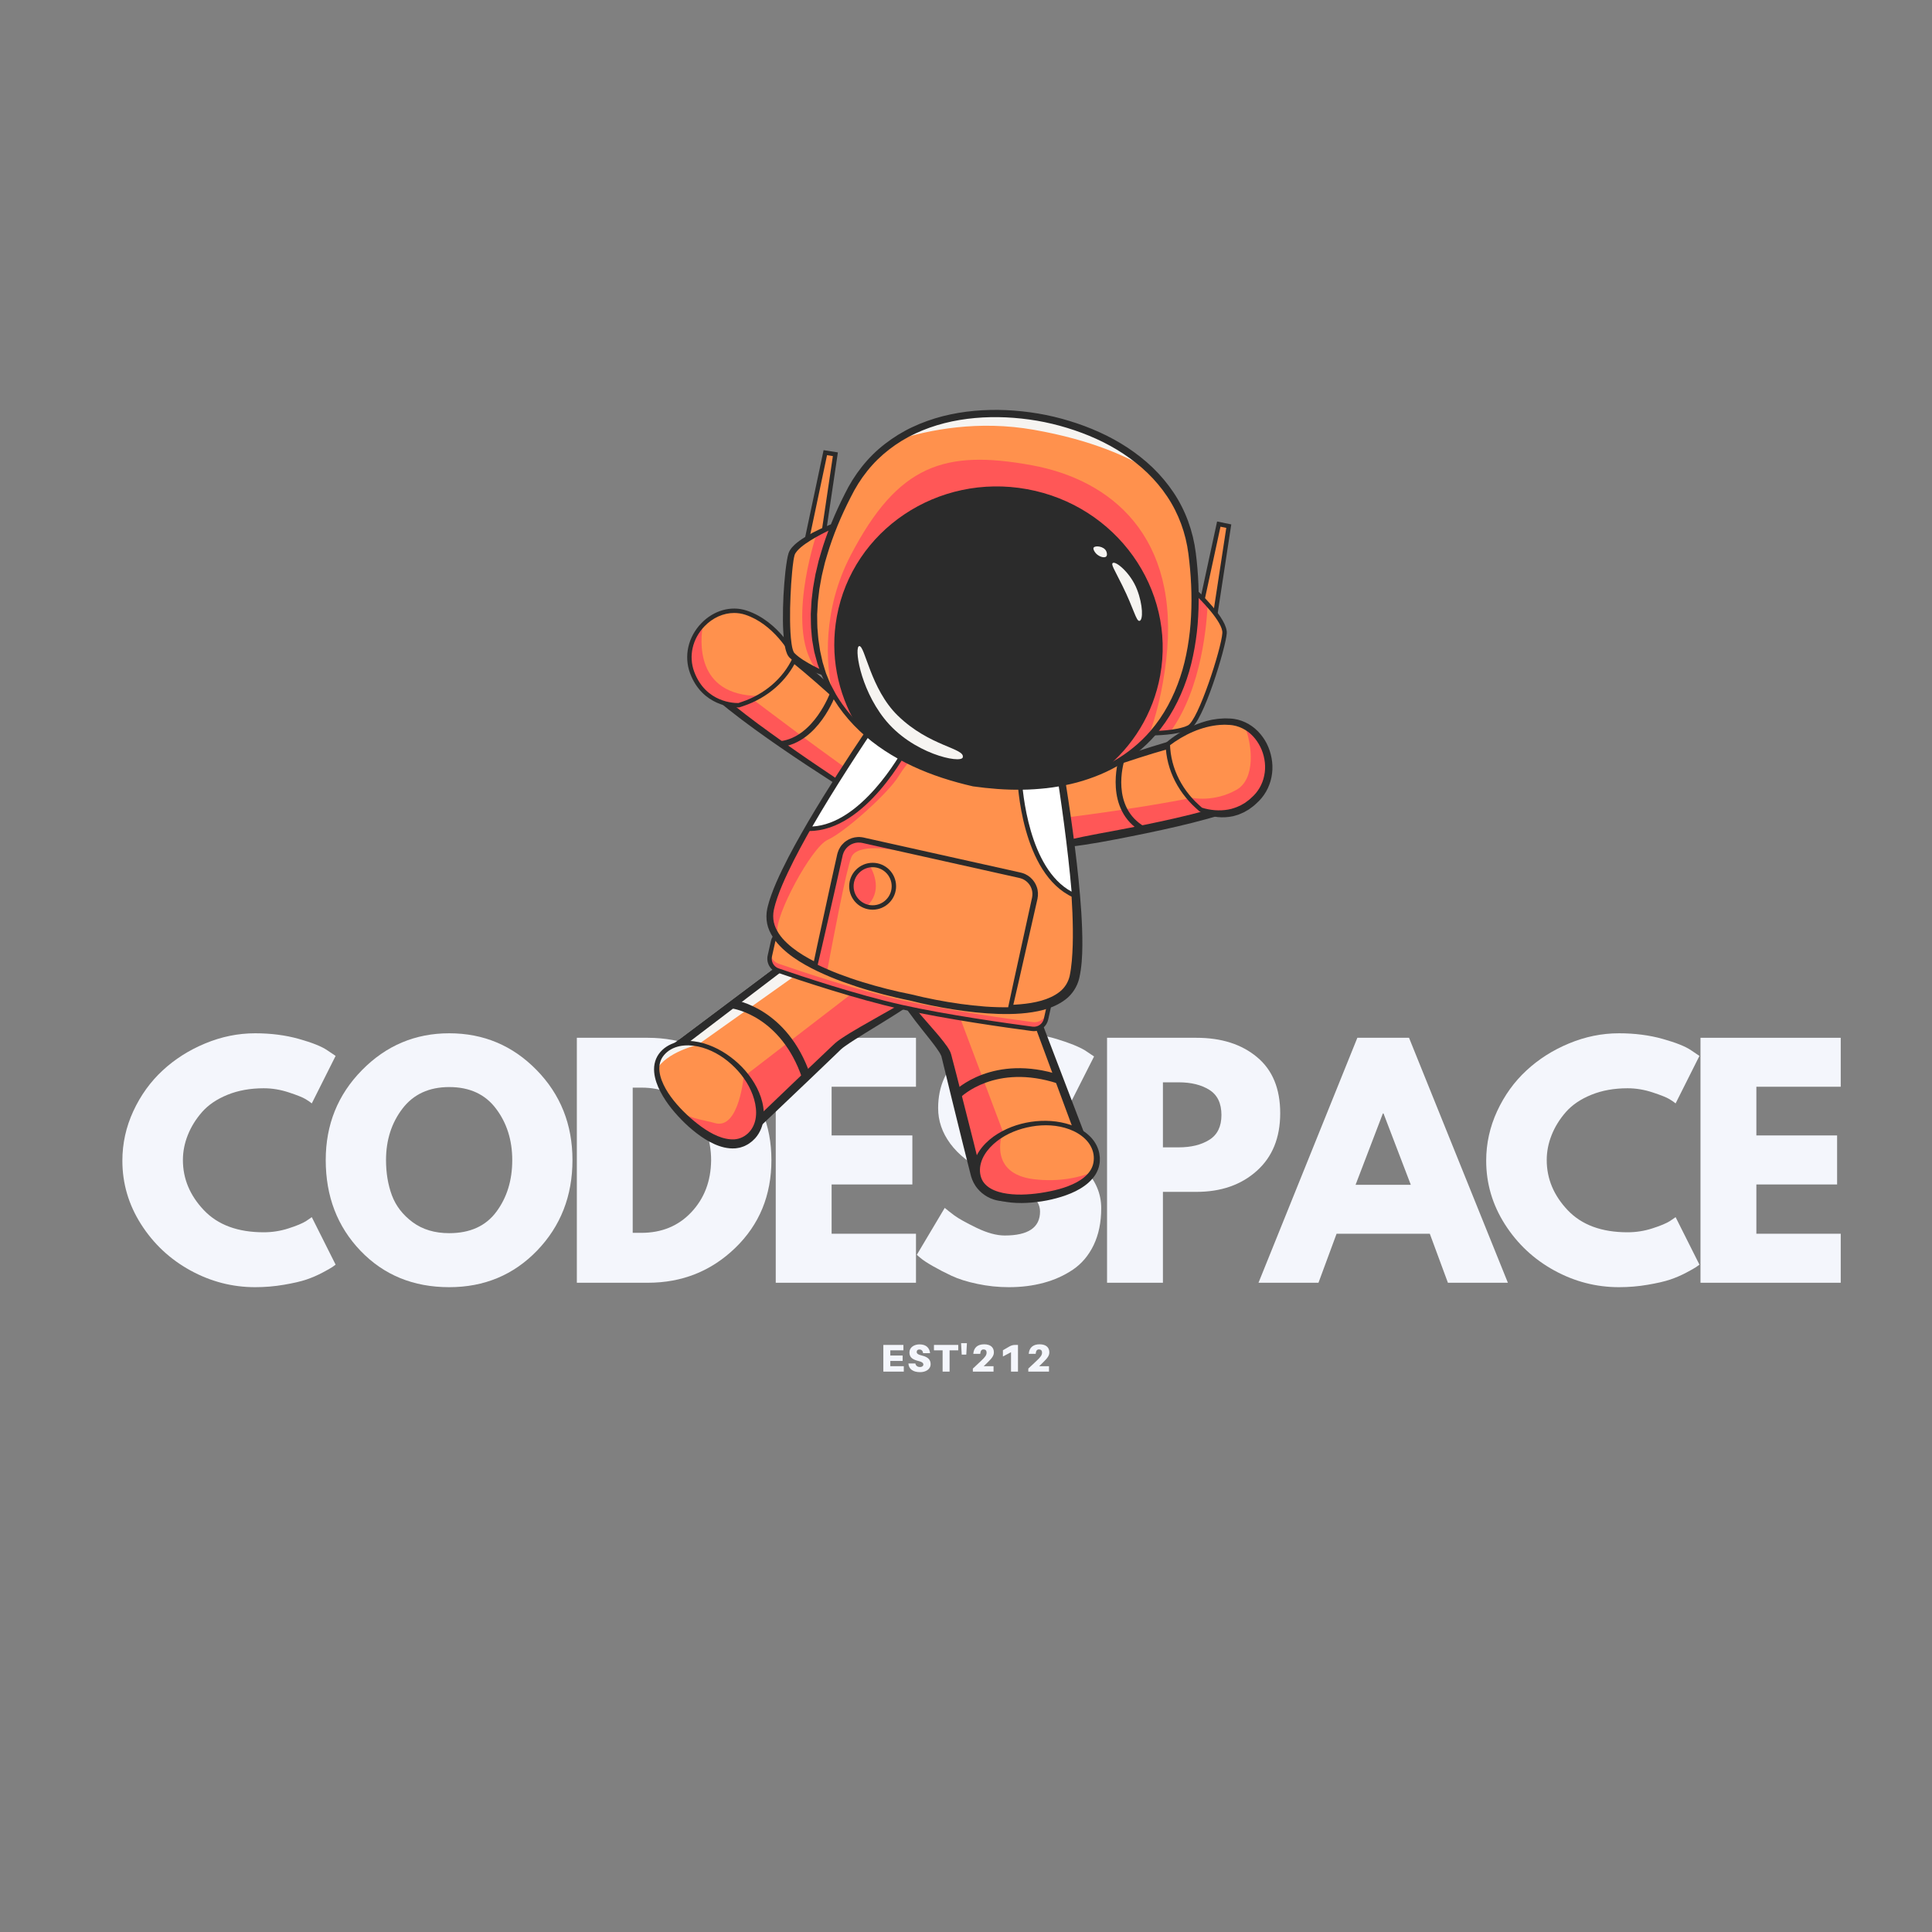 <svg xmlns="http://www.w3.org/2000/svg" xmlns:xlink="http://www.w3.org/1999/xlink" width="500" zoomAndPan="magnify" viewBox="0 0 375 375" height="500" preserveAspectRatio="xMidYMid meet" version="1.0"><rect x="0" y="0" width="375" height="375" fill="#808080" stroke="none"/><defs><g/><clipPath id="df317bb0f4"><path d="M 173 170 L 212 170 L 212 233.805 L 173 233.805 Z M 173 170 " clip-rule="nonzero"/></clipPath><clipPath id="3ae4007be8"><path d="M 126.859 202 L 149 202 L 149 223 L 126.859 223 Z M 126.859 202 " clip-rule="nonzero"/></clipPath><clipPath id="d204bddb7c"><path d="M 188 217 L 214 217 L 214 233.805 L 188 233.805 Z M 188 217 " clip-rule="nonzero"/></clipPath><clipPath id="52298ca743"><path d="M 157 79.305 L 233 79.305 L 233 154 L 157 154 Z M 157 79.305 " clip-rule="nonzero"/></clipPath></defs><g fill="#f4f6fc" fill-opacity="1"><g transform="translate(22.424, 248.982)"><g><path d="M 28.766 -9.797 C 30.41 -9.797 32.008 -10.047 33.562 -10.547 C 35.125 -11.047 36.27 -11.523 37 -11.984 L 38.094 -12.734 L 42.719 -3.516 C 42.562 -3.398 42.348 -3.242 42.078 -3.047 C 41.805 -2.859 41.18 -2.504 40.203 -1.984 C 39.223 -1.461 38.176 -1.008 37.062 -0.625 C 35.945 -0.25 34.484 0.086 32.672 0.391 C 30.867 0.703 29.008 0.859 27.094 0.859 C 22.676 0.859 18.488 -0.223 14.531 -2.391 C 10.57 -4.566 7.379 -7.555 4.953 -11.359 C 2.535 -15.16 1.328 -19.27 1.328 -23.688 C 1.328 -27.031 2.035 -30.238 3.453 -33.312 C 4.879 -36.383 6.773 -39.016 9.141 -41.203 C 11.504 -43.398 14.258 -45.148 17.406 -46.453 C 20.562 -47.766 23.789 -48.422 27.094 -48.422 C 30.164 -48.422 33 -48.055 35.594 -47.328 C 38.188 -46.598 40.02 -45.863 41.094 -45.125 L 42.719 -44.031 L 38.094 -34.812 C 37.832 -35.039 37.43 -35.316 36.891 -35.641 C 36.348 -35.973 35.27 -36.406 33.656 -36.938 C 32.039 -37.477 30.41 -37.75 28.766 -37.75 C 26.148 -37.75 23.805 -37.328 21.734 -36.484 C 19.66 -35.641 18.016 -34.523 16.797 -33.141 C 15.586 -31.754 14.664 -30.266 14.031 -28.672 C 13.395 -27.078 13.078 -25.457 13.078 -23.812 C 13.078 -20.195 14.43 -16.957 17.141 -14.094 C 19.859 -11.227 23.734 -9.797 28.766 -9.797 Z M 28.766 -9.797 "/></g></g></g><g fill="#f4f6fc" fill-opacity="1"><g transform="translate(61.896, 248.982)"><g><path d="M 1.328 -23.812 C 1.328 -30.688 3.672 -36.504 8.359 -41.266 C 13.047 -46.035 18.691 -48.422 25.297 -48.422 C 31.953 -48.422 37.602 -46.047 42.25 -41.297 C 46.895 -36.555 49.219 -30.727 49.219 -23.812 C 49.219 -16.852 46.93 -11 42.359 -6.25 C 37.785 -1.508 32.098 0.859 25.297 0.859 C 18.348 0.859 12.613 -1.488 8.094 -6.188 C 3.582 -10.895 1.328 -16.77 1.328 -23.812 Z M 13.031 -23.812 C 13.031 -21.312 13.41 -19.031 14.172 -16.969 C 14.941 -14.914 16.285 -13.176 18.203 -11.75 C 20.129 -10.332 22.492 -9.625 25.297 -9.625 C 29.336 -9.625 32.383 -11.004 34.438 -13.766 C 36.5 -16.535 37.531 -19.883 37.531 -23.812 C 37.531 -27.688 36.477 -31.016 34.375 -33.797 C 32.281 -36.586 29.254 -37.984 25.297 -37.984 C 21.379 -37.984 18.352 -36.586 16.219 -33.797 C 14.094 -31.016 13.031 -27.688 13.031 -23.812 Z M 13.031 -23.812 "/></g></g></g><g fill="#f4f6fc" fill-opacity="1"><g transform="translate(108.512, 248.982)"><g><path d="M 3.453 -47.547 L 17.234 -47.547 C 23.848 -47.547 29.5 -45.289 34.188 -40.781 C 38.875 -36.27 41.219 -30.613 41.219 -23.812 C 41.219 -16.969 38.879 -11.285 34.203 -6.766 C 29.535 -2.254 23.879 0 17.234 0 L 3.453 0 Z M 14.297 -9.688 L 15.969 -9.688 C 19.926 -9.688 23.16 -11.02 25.672 -13.688 C 28.191 -16.363 29.473 -19.719 29.516 -23.75 C 29.516 -27.781 28.254 -31.141 25.734 -33.828 C 23.223 -36.523 19.969 -37.875 15.969 -37.875 L 14.297 -37.875 Z M 14.297 -9.688 "/></g></g></g><g fill="#f4f6fc" fill-opacity="1"><g transform="translate(147.119, 248.982)"><g><path d="M 30.672 -47.547 L 30.672 -38.047 L 14.297 -38.047 L 14.297 -28.594 L 29.969 -28.594 L 29.969 -19.078 L 14.297 -19.078 L 14.297 -9.516 L 30.672 -9.516 L 30.672 0 L 3.453 0 L 3.453 -47.547 Z M 30.672 -47.547 "/></g></g></g><g fill="#f4f6fc" fill-opacity="1"><g transform="translate(176.622, 248.982)"><g><path d="M 20.984 -48.422 C 23.555 -48.422 26.07 -48.047 28.531 -47.297 C 30.988 -46.547 32.816 -45.805 34.016 -45.078 L 35.734 -43.922 L 31.359 -35.281 C 31.016 -35.508 30.535 -35.805 29.922 -36.172 C 29.305 -36.535 28.148 -37.023 26.453 -37.641 C 24.766 -38.254 23.191 -38.562 21.734 -38.562 C 19.922 -38.562 18.523 -38.176 17.547 -37.406 C 16.566 -36.633 16.078 -35.598 16.078 -34.297 C 16.078 -33.641 16.305 -33.031 16.766 -32.469 C 17.234 -31.914 18.023 -31.32 19.141 -30.688 C 20.254 -30.062 21.234 -29.555 22.078 -29.172 C 22.922 -28.785 24.227 -28.207 26 -27.438 C 29.07 -26.133 31.691 -24.359 33.859 -22.109 C 36.035 -19.859 37.125 -17.312 37.125 -14.469 C 37.125 -11.738 36.633 -9.352 35.656 -7.312 C 34.676 -5.281 33.328 -3.688 31.609 -2.531 C 29.898 -1.383 28.008 -0.535 25.938 0.016 C 23.863 0.578 21.613 0.859 19.188 0.859 C 17.113 0.859 15.078 0.645 13.078 0.219 C 11.086 -0.195 9.414 -0.723 8.062 -1.359 C 6.719 -1.992 5.508 -2.617 4.438 -3.234 C 3.363 -3.848 2.578 -4.363 2.078 -4.781 L 1.328 -5.422 L 6.75 -14.531 C 7.207 -14.145 7.836 -13.648 8.641 -13.047 C 9.453 -12.453 10.883 -11.656 12.938 -10.656 C 15 -9.664 16.816 -9.172 18.391 -9.172 C 22.961 -9.172 25.25 -10.723 25.25 -13.828 C 25.25 -14.484 25.082 -15.086 24.75 -15.641 C 24.426 -16.203 23.848 -16.758 23.016 -17.312 C 22.191 -17.875 21.461 -18.316 20.828 -18.641 C 20.203 -18.973 19.164 -19.473 17.719 -20.141 C 16.281 -20.816 15.219 -21.328 14.531 -21.672 C 11.645 -23.098 9.41 -24.875 7.828 -27 C 6.254 -29.133 5.469 -31.43 5.469 -33.891 C 5.469 -38.16 7.039 -41.648 10.188 -44.359 C 13.344 -47.066 16.941 -48.422 20.984 -48.422 Z M 20.984 -48.422 "/></g></g></g><g fill="#f4f6fc" fill-opacity="1"><g transform="translate(211.425, 248.982)"><g><path d="M 3.453 -47.547 L 20.812 -47.547 C 25.656 -47.547 29.57 -46.297 32.562 -43.797 C 35.562 -41.305 37.062 -37.676 37.062 -32.906 C 37.062 -28.145 35.539 -24.41 32.5 -21.703 C 29.469 -18.992 25.57 -17.641 20.812 -17.641 L 14.297 -17.641 L 14.297 0 L 3.453 0 Z M 14.297 -26.281 L 17.344 -26.281 C 19.77 -26.281 21.758 -26.77 23.312 -27.75 C 24.875 -28.727 25.656 -30.332 25.656 -32.562 C 25.656 -34.832 24.875 -36.457 23.312 -37.438 C 21.758 -38.414 19.77 -38.906 17.344 -38.906 L 14.297 -38.906 Z M 14.297 -26.281 "/></g></g></g><g fill="#f4f6fc" fill-opacity="1"><g transform="translate(245.883, 248.982)"><g><path d="M 27.609 -47.547 L 46.797 0 L 35.156 0 L 31.641 -9.516 L 13.547 -9.516 L 10.031 0 L -1.609 0 L 17.578 -47.547 Z M 27.953 -19.016 L 22.656 -32.859 L 22.531 -32.859 L 17.234 -19.016 Z M 27.953 -19.016 "/></g></g></g><g fill="#f4f6fc" fill-opacity="1"><g transform="translate(287.141, 248.982)"><g><path d="M 28.766 -9.797 C 30.41 -9.797 32.008 -10.047 33.562 -10.547 C 35.125 -11.047 36.27 -11.523 37 -11.984 L 38.094 -12.734 L 42.719 -3.516 C 42.562 -3.398 42.348 -3.242 42.078 -3.047 C 41.805 -2.859 41.18 -2.504 40.203 -1.984 C 39.223 -1.461 38.176 -1.008 37.062 -0.625 C 35.945 -0.25 34.484 0.086 32.672 0.391 C 30.867 0.703 29.008 0.859 27.094 0.859 C 22.676 0.859 18.488 -0.223 14.531 -2.391 C 10.57 -4.566 7.379 -7.555 4.953 -11.359 C 2.535 -15.16 1.328 -19.27 1.328 -23.688 C 1.328 -27.031 2.035 -30.238 3.453 -33.312 C 4.879 -36.383 6.773 -39.016 9.141 -41.203 C 11.504 -43.398 14.258 -45.148 17.406 -46.453 C 20.562 -47.766 23.789 -48.422 27.094 -48.422 C 30.164 -48.422 33 -48.055 35.594 -47.328 C 38.188 -46.598 40.02 -45.863 41.094 -45.125 L 42.719 -44.031 L 38.094 -34.812 C 37.832 -35.039 37.43 -35.316 36.891 -35.641 C 36.348 -35.973 35.27 -36.406 33.656 -36.938 C 32.039 -37.477 30.41 -37.75 28.766 -37.75 C 26.148 -37.75 23.805 -37.328 21.734 -36.484 C 19.66 -35.641 18.016 -34.523 16.797 -33.141 C 15.586 -31.754 14.664 -30.266 14.031 -28.672 C 13.395 -27.078 13.078 -25.457 13.078 -23.812 C 13.078 -20.195 14.43 -16.957 17.141 -14.094 C 19.859 -11.227 23.734 -9.797 28.766 -9.797 Z M 28.766 -9.797 "/></g></g></g><g fill="#f4f6fc" fill-opacity="1"><g transform="translate(326.612, 248.982)"><g><path d="M 30.672 -47.547 L 30.672 -38.047 L 14.297 -38.047 L 14.297 -28.594 L 29.969 -28.594 L 29.969 -19.078 L 14.297 -19.078 L 14.297 -9.516 L 30.672 -9.516 L 30.672 0 L 3.453 0 L 3.453 -47.547 Z M 30.672 -47.547 "/></g></g></g><g fill="#f4f6fc" fill-opacity="1"><g transform="translate(170.855, 266.229)"><g><path d="M 4.57 -1.051 L 1.953 -1.051 L 1.953 -2.07 L 4.348 -2.07 L 4.348 -3.121 L 1.953 -3.121 L 1.953 -4.129 L 4.496 -4.129 L 4.496 -5.18 L 0.602 -5.18 L 0.602 0 L 4.57 0 Z M 4.57 -1.051 "/></g></g></g><g fill="#f4f6fc" fill-opacity="1"><g transform="translate(176.064, 266.229)"><g><path d="M 2.418 -5.285 C 1.387 -5.285 0.457 -4.723 0.457 -3.723 C 0.457 -2.688 1.148 -2.32 2.328 -2.027 C 2.965 -1.867 3.16 -1.637 3.16 -1.367 C 3.16 -1.082 2.875 -0.887 2.5 -0.887 C 2.094 -0.887 1.695 -1.098 1.605 -1.582 L 0.254 -1.582 C 0.336 -0.422 1.223 0.105 2.535 0.105 C 3.582 0.105 4.57 -0.422 4.57 -1.457 C 4.57 -2.25 4.105 -2.82 2.965 -3.094 C 2.109 -3.297 1.867 -3.496 1.867 -3.828 C 1.867 -4.145 2.078 -4.293 2.387 -4.293 C 2.828 -4.293 3.055 -4.008 3.113 -3.582 L 4.465 -3.582 C 4.352 -4.539 3.781 -5.285 2.418 -5.285 Z M 2.418 -5.285 "/></g></g></g><g fill="#f4f6fc" fill-opacity="1"><g transform="translate(181.175, 266.229)"><g><path d="M 4.82 -4.129 L 4.82 -5.18 L 0.105 -5.18 L 0.105 -4.129 L 1.785 -4.129 L 1.785 0 L 3.137 0 L 3.137 -4.129 Z M 4.82 -4.129 "/></g></g></g><g fill="#f4f6fc" fill-opacity="1"><g transform="translate(186.332, 266.229)"><g><path d="M 1.223 -3.297 L 1.344 -5.516 L 0.219 -5.516 L 0.336 -3.297 Z M 1.223 -3.297 "/></g></g></g><g fill="#f4f6fc" fill-opacity="1"><g transform="translate(188.396, 266.229)"><g><path d="M 2.543 -1.051 L 3.234 -1.719 C 4.234 -2.68 4.512 -3.145 4.512 -3.754 C 4.512 -4.723 3.836 -5.301 2.629 -5.301 C 1.359 -5.301 0.637 -4.66 0.527 -3.52 L 0.52 -3.445 L 1.867 -3.445 L 1.875 -3.52 C 1.93 -4.062 2.125 -4.309 2.516 -4.309 C 2.883 -4.309 3.102 -4.09 3.102 -3.699 C 3.102 -3.203 2.836 -2.844 2.062 -2.117 L 0.434 -0.586 L 0.434 0 L 4.449 0 L 4.449 -1.051 Z M 2.543 -1.051 "/></g></g></g><g fill="#f4f6fc" fill-opacity="1"><g transform="translate(193.777, 266.229)"><g><path d="M 3.812 -5.18 L 3.227 -5.18 C 2.844 -5.18 2.5 -5.074 2.168 -4.887 L 0.887 -4.152 L 0.887 -2.941 L 2.461 -3.77 L 2.461 0 L 3.812 0 Z M 3.812 -5.18 "/></g></g></g><g fill="#f4f6fc" fill-opacity="1"><g transform="translate(199.159, 266.229)"><g><path d="M 2.543 -1.051 L 3.234 -1.719 C 4.234 -2.68 4.512 -3.145 4.512 -3.754 C 4.512 -4.723 3.836 -5.301 2.629 -5.301 C 1.359 -5.301 0.637 -4.66 0.527 -3.52 L 0.52 -3.445 L 1.867 -3.445 L 1.875 -3.52 C 1.93 -4.062 2.125 -4.309 2.516 -4.309 C 2.883 -4.309 3.102 -4.09 3.102 -3.699 C 3.102 -3.203 2.836 -2.844 2.062 -2.117 L 0.434 -0.586 L 0.434 0 L 4.449 0 L 4.449 -1.051 Z M 2.543 -1.051 "/></g></g></g><path fill="#ff914d" d="M 244.312 151.664 C 243.902 152.836 243.172 153.965 242.152 154.945 C 238.867 158.109 216.129 162.219 207.582 163.668 C 205.574 164.012 204.348 164.207 204.348 164.207 L 197.902 155.062 C 197.902 155.062 231.531 141.008 238.617 142.895 C 243.93 144.309 245.543 148.176 244.312 151.664 Z M 244.312 151.664 " fill-opacity="1" fill-rule="nonzero"/><path fill="#ff5757" d="M 244.312 151.664 C 243.902 152.836 243.172 153.965 242.152 154.945 C 238.867 158.109 216.129 162.219 207.582 163.668 C 207.441 161.336 207.227 158.641 207.227 158.641 C 207.227 158.641 234.719 155.242 240.848 152.234 C 241.867 151.738 243.066 151.57 244.312 151.664 Z M 244.312 151.664 " fill-opacity="1" fill-rule="nonzero"/><path fill="#2b2b2b" d="M 198.312 155.18 C 200.5 158.121 202.617 160.996 204.695 163.961 L 204.277 163.785 C 208.227 162.727 212.227 162 216.223 161.262 C 220.219 160.508 224.203 159.711 228.16 158.805 C 230.133 158.352 232.102 157.867 234.051 157.332 C 235.992 156.793 237.934 156.207 239.73 155.438 C 239.965 155.348 240.168 155.234 240.387 155.133 C 240.492 155.078 240.602 155.031 240.703 154.973 L 240.996 154.797 C 241.086 154.738 241.199 154.688 241.273 154.621 L 241.504 154.438 C 241.586 154.391 241.668 154.301 241.75 154.219 C 241.828 154.133 241.918 154.055 241.992 153.965 C 242.617 153.277 243.137 152.492 243.473 151.645 C 243.816 150.801 243.965 149.895 243.898 149.012 C 243.832 148.129 243.516 147.281 243.027 146.543 C 242.523 145.809 241.832 145.191 241.039 144.707 C 240.242 144.227 239.352 143.867 238.426 143.613 C 238.031 143.508 237.566 143.465 237.094 143.461 C 236.621 143.453 236.133 143.473 235.645 143.52 C 234.668 143.602 233.68 143.766 232.695 143.949 C 230.727 144.328 228.762 144.824 226.812 145.363 C 224.863 145.906 222.922 146.5 220.988 147.121 C 217.125 148.363 213.281 149.695 209.465 151.098 C 207.555 151.797 205.648 152.512 203.75 153.242 L 200.902 154.34 L 199.48 154.895 L 198.773 155.176 L 198.418 155.316 L 198.242 155.387 L 198.152 155.422 L 198.109 155.441 C 198.117 155.438 198.066 155.461 198.117 155.438 C 198.211 155.391 198.297 155.273 198.312 155.18 Z M 197.492 154.945 C 197.52 154.844 197.625 154.723 197.73 154.672 L 197.781 154.648 L 197.824 154.629 L 197.914 154.594 L 198.09 154.52 L 198.441 154.367 L 199.145 154.07 L 200.559 153.48 L 203.387 152.316 C 205.277 151.551 207.176 150.801 209.074 150.066 C 212.883 148.602 216.711 147.184 220.586 145.887 C 222.527 145.246 224.473 144.625 226.441 144.055 C 228.41 143.488 230.395 142.961 232.422 142.551 C 233.438 142.352 234.457 142.168 235.512 142.066 C 236.035 142.012 236.57 141.984 237.113 141.984 C 237.656 141.988 238.215 142.023 238.809 142.172 C 239.848 142.445 240.871 142.844 241.824 143.402 C 242.773 143.969 243.648 144.719 244.309 145.664 C 244.957 146.609 245.379 147.734 245.465 148.883 C 245.555 150.031 245.363 151.188 244.945 152.23 C 244.531 153.281 243.91 154.223 243.172 155.043 C 243.082 155.148 242.98 155.242 242.883 155.34 C 242.789 155.438 242.699 155.535 242.566 155.637 L 242.203 155.926 C 242.078 156.023 241.957 156.082 241.836 156.16 L 241.473 156.379 C 241.352 156.445 241.23 156.504 241.109 156.562 C 240.867 156.68 240.625 156.812 240.379 156.906 C 238.434 157.746 236.465 158.34 234.488 158.898 C 232.508 159.449 230.523 159.945 228.531 160.41 C 224.547 161.336 220.547 162.152 216.539 162.922 C 212.531 163.695 208.508 164.387 204.414 164.629 L 204.148 164.672 L 203.996 164.453 C 201.777 161.316 199.602 158.098 197.492 154.945 Z M 197.492 154.945 " fill-opacity="1" fill-rule="nonzero"/><path fill="#ff914d" d="M 243.906 154.895 C 238.965 160.066 233.074 157.145 233.074 157.145 L 232.512 156.645 C 232.023 156.207 231.566 155.754 231.133 155.281 C 228.34 152.211 226.75 148.383 226.672 144.434 C 226.672 144.434 232.332 139.52 238.91 140.098 C 239.863 140.18 240.754 140.441 241.559 140.848 C 246.285 143.219 248.133 150.469 243.906 154.895 Z M 243.906 154.895 " fill-opacity="1" fill-rule="nonzero"/><path fill="#ff5757" d="M 243.906 154.895 C 238.965 160.066 233.074 157.145 233.074 157.145 L 232.512 156.645 C 232.023 156.207 231.566 155.754 231.133 155.281 L 231.336 154.855 C 231.336 154.855 235.625 155.793 240.023 153.289 C 243.645 151.23 243.172 144.777 241.559 140.848 C 246.285 143.219 248.133 150.469 243.906 154.895 Z M 243.906 154.895 " fill-opacity="1" fill-rule="nonzero"/><path fill="#2b2b2b" d="M 226.949 144.754 C 227.246 144.094 227.031 144.574 227.098 144.426 L 227.098 144.453 L 227.102 144.48 L 227.102 144.535 L 227.109 144.645 L 227.117 144.867 C 227.129 145.016 227.129 145.168 227.145 145.312 C 227.18 145.609 227.199 145.906 227.242 146.203 C 227.328 146.789 227.438 147.375 227.59 147.953 C 227.891 149.105 228.32 150.223 228.867 151.281 C 229.414 152.34 230.074 153.344 230.828 154.266 C 231.207 154.73 231.609 155.172 232.031 155.598 C 232.457 156.016 232.898 156.418 233.359 156.828 L 233.266 156.762 C 233.652 156.887 234.094 157.004 234.52 157.082 C 234.949 157.168 235.383 157.223 235.816 157.258 C 236.68 157.324 237.539 157.281 238.375 157.137 C 239.219 157 240.012 156.688 240.777 156.336 L 241.332 156.02 L 241.609 155.859 L 241.867 155.672 L 242.383 155.289 C 242.473 155.23 242.551 155.16 242.629 155.082 L 242.863 154.863 C 244.18 153.742 245.043 152.223 245.383 150.559 C 245.738 148.902 245.531 147.125 244.891 145.543 C 244.234 143.973 243.148 142.547 241.699 141.676 C 240.98 141.242 240.184 140.926 239.352 140.789 C 239.141 140.766 238.938 140.715 238.719 140.711 L 238.062 140.68 L 237.73 140.664 C 237.621 140.66 237.512 140.672 237.402 140.676 L 236.742 140.707 C 233.223 140.988 229.785 142.594 226.949 144.754 Z M 226.391 144.109 C 227.848 142.863 229.441 141.875 231.156 141.066 C 231.59 140.871 232.023 140.672 232.469 140.512 C 232.91 140.332 233.367 140.195 233.82 140.055 C 234.047 139.977 234.281 139.926 234.512 139.867 L 235.211 139.703 L 235.922 139.594 C 236.16 139.562 236.395 139.512 236.641 139.504 L 237.359 139.457 C 237.48 139.449 237.602 139.438 237.723 139.438 L 238.086 139.445 L 238.809 139.469 C 239.051 139.469 239.305 139.52 239.551 139.543 C 240.543 139.691 241.504 140.047 242.371 140.547 C 243.238 141.051 244.008 141.715 244.645 142.477 C 245.285 143.234 245.809 144.09 246.184 145.008 C 246.938 146.836 247.191 148.883 246.793 150.844 C 246.598 151.824 246.246 152.773 245.746 153.645 C 245.25 154.512 244.594 155.309 243.859 155.945 L 243.59 156.195 C 243.504 156.285 243.414 156.363 243.309 156.438 L 242.715 156.879 L 242.418 157.102 L 242.094 157.289 L 241.449 157.66 C 241.223 157.773 240.992 157.863 240.762 157.961 L 240.418 158.105 C 240.301 158.148 240.18 158.18 240.059 158.219 C 239.82 158.289 239.582 158.363 239.34 158.426 L 238.602 158.551 C 237.617 158.688 236.617 158.668 235.652 158.496 C 235.168 158.406 234.695 158.289 234.234 158.129 C 233.77 157.973 233.336 157.785 232.883 157.527 L 232.82 157.492 L 232.789 157.461 C 232.336 157.062 231.871 156.641 231.426 156.199 C 230.984 155.754 230.562 155.293 230.168 154.805 C 229.375 153.836 228.68 152.785 228.105 151.672 C 227.531 150.559 227.078 149.379 226.762 148.164 C 226.602 147.555 226.484 146.938 226.395 146.316 C 226.348 146.008 226.324 145.691 226.289 145.383 C 226.277 145.227 226.273 145.066 226.266 144.91 L 226.254 144.676 L 226.246 144.555 L 226.246 144.496 L 226.242 144.469 L 226.242 144.441 C 226.309 144.297 226.098 144.773 226.391 144.109 Z M 226.391 144.109 " fill-opacity="1" fill-rule="nonzero"/><path fill="#ff914d" d="M 176.547 148.855 L 169.836 152.98 L 167.02 154.711 C 167.02 154.711 150.152 144.062 141.219 136.723 C 138.457 134.457 136.457 132.504 135.938 131.277 C 133.754 126.082 136.688 120.531 143.941 121.598 C 151.199 122.664 176.547 148.855 176.547 148.855 Z M 176.547 148.855 " fill-opacity="1" fill-rule="nonzero"/><path fill="#ff5757" d="M 169.836 152.98 L 167.02 154.711 C 167.02 154.711 150.152 144.062 141.219 136.723 L 146.211 135.805 C 146.211 135.801 162.031 147.875 169.836 152.98 Z M 169.836 152.98 " fill-opacity="1" fill-rule="nonzero"/><path fill="#2b2b2b" d="M 176.973 148.906 C 173.789 150.969 170.516 153.07 167.242 155.074 L 167.016 155.215 L 166.789 155.07 C 163.32 152.922 159.898 150.711 156.496 148.461 C 153.094 146.211 149.727 143.906 146.422 141.504 C 144.77 140.305 143.133 139.078 141.527 137.801 C 139.926 136.52 138.344 135.211 136.887 133.691 C 136.699 133.508 136.531 133.297 136.352 133.094 C 136.266 132.992 136.176 132.895 136.09 132.789 L 135.844 132.449 C 135.766 132.332 135.68 132.234 135.605 132.102 L 135.387 131.699 C 135.309 131.562 135.262 131.438 135.215 131.309 C 135.168 131.18 135.109 131.059 135.07 130.926 C 134.715 129.895 134.512 128.793 134.547 127.68 C 134.566 126.57 134.84 125.445 135.367 124.441 C 135.891 123.43 136.707 122.57 137.664 121.961 C 138.629 121.355 139.715 121.004 140.805 120.852 C 141.898 120.707 142.988 120.742 144.051 120.895 C 144.648 120.984 145.176 121.168 145.68 121.379 C 146.18 121.59 146.66 121.82 147.121 122.078 C 148.047 122.578 148.922 123.145 149.777 123.723 C 153.184 126.066 156.312 128.707 159.375 131.418 C 162.43 134.133 165.414 136.922 168.312 139.793 C 169.766 141.227 171.219 142.656 172.637 144.125 L 174.758 146.324 L 175.812 147.434 L 176.336 147.996 L 176.594 148.273 L 176.727 148.414 L 176.789 148.484 L 176.824 148.52 L 176.859 148.562 C 176.941 148.648 176.984 148.805 176.973 148.906 Z M 176.125 148.801 C 176.098 148.895 176.133 149.035 176.199 149.109 C 176.238 149.152 176.203 149.113 176.207 149.117 L 176.172 149.086 L 176.105 149.02 L 174.055 147.027 L 171.855 144.91 C 170.379 143.512 168.918 142.094 167.434 140.707 C 164.461 137.93 161.48 135.164 158.426 132.492 C 156.898 131.156 155.352 129.848 153.781 128.57 C 152.211 127.293 150.613 126.051 148.961 124.914 C 148.133 124.352 147.293 123.805 146.434 123.336 C 146.004 123.098 145.566 122.887 145.129 122.699 C 144.691 122.516 144.246 122.367 143.84 122.301 C 142.887 122.164 141.926 122.133 140.996 122.254 C 140.066 122.379 139.18 122.668 138.41 123.148 C 137.652 123.633 137.016 124.293 136.598 125.094 C 136.18 125.891 135.945 126.793 135.93 127.719 C 135.898 128.645 136.062 129.582 136.367 130.473 C 136.402 130.586 136.453 130.695 136.492 130.805 C 136.535 130.918 136.574 131.031 136.629 131.113 L 136.773 131.387 C 136.82 131.477 136.902 131.57 136.965 131.664 L 137.164 131.945 C 137.234 132.039 137.316 132.129 137.395 132.223 C 137.551 132.406 137.699 132.594 137.875 132.77 C 139.223 134.203 140.77 135.52 142.336 136.797 C 143.906 138.07 145.52 139.305 147.148 140.512 C 153.688 145.328 160.438 149.898 167.246 154.348 L 166.797 154.344 C 169.871 152.445 172.953 150.641 176.125 148.801 Z M 176.125 148.801 " fill-opacity="1" fill-rule="nonzero"/><path fill="#ff914d" d="M 154.312 127.73 C 152.723 131.238 149.859 134.07 146.215 135.805 C 145.543 136.121 144.848 136.402 144.125 136.645 L 143.41 136.879 C 143.41 136.879 136.848 137.242 134.348 130.535 C 133.066 127.094 134.195 123.586 136.441 121.258 C 138.578 119.047 141.727 117.906 144.781 118.914 C 151.051 120.98 154.312 127.73 154.312 127.73 Z M 154.312 127.73 " fill-opacity="1" fill-rule="nonzero"/><path fill="#ff5757" d="M 147.207 135.082 L 146.215 135.801 C 145.543 136.121 144.848 136.398 144.125 136.645 L 143.41 136.879 C 143.41 136.879 136.848 137.242 134.348 130.531 C 133.066 127.094 134.195 123.582 136.441 121.258 C 135.918 124.207 134.863 134.965 147.207 135.082 Z M 147.207 135.082 " fill-opacity="1" fill-rule="nonzero"/><path fill="#2b2b2b" d="M 142.5 118.977 C 140.438 118.977 138.355 119.883 136.738 121.566 C 134.391 124.004 133.629 127.383 134.746 130.387 C 137.012 136.461 142.668 136.477 143.332 136.457 L 143.988 136.234 C 148.41 134.758 151.988 131.668 153.836 127.738 C 153.273 126.676 150.109 121.117 144.648 119.316 C 143.949 119.09 143.227 118.977 142.5 118.977 Z M 143.281 137.312 C 142.258 137.312 136.312 137.031 133.945 130.684 C 132.711 127.371 133.547 123.648 136.121 120.973 C 138.543 118.461 141.91 117.516 144.914 118.508 C 151.285 120.605 154.562 127.262 154.699 127.543 L 154.785 127.723 L 154.703 127.906 C 152.785 132.137 148.977 135.469 144.262 137.047 L 143.492 137.305 L 143.434 137.309 C 143.43 137.309 143.375 137.312 143.281 137.312 Z M 143.281 137.312 " fill-opacity="1" fill-rule="nonzero"/><path fill="#ff914d" d="M 206.102 230.215 L 196.105 232.051 C 195.133 232.23 194.168 232.164 193.289 231.891 C 191.496 231.344 190.035 229.953 189.496 228.086 C 189.477 228.023 189.457 227.957 189.441 227.891 L 183.691 204.898 C 183.066 202.395 173.953 194.043 173.852 190.164 L 174.406 190.062 L 179.738 189.082 L 177.207 178.957 C 176.406 175.734 178.625 172.508 182.004 171.984 L 186.27 171.332 C 188.996 170.91 191.633 172.41 192.574 174.922 L 209.777 220.641 L 210.543 222.676 C 211.781 225.957 209.66 229.562 206.102 230.215 Z M 206.102 230.215 " fill-opacity="1" fill-rule="nonzero"/><path fill="#ff5757" d="M 195.473 221.816 L 193.289 231.891 C 191.496 231.344 190.035 229.953 189.496 228.086 C 189.477 228.023 189.457 227.957 189.441 227.891 L 183.691 204.898 C 183.066 202.395 173.953 194.043 173.852 190.164 L 174.406 190.062 L 185.703 195.84 Z M 195.473 221.816 " fill-opacity="1" fill-rule="nonzero"/><g clip-path="url(#df317bb0f4)"><path fill="#2b2b2b" d="M 211.371 222.359 C 211.668 223.156 211.812 224.012 211.781 224.867 C 211.75 225.719 211.547 226.562 211.195 227.336 C 210.488 228.891 209.152 230.121 207.578 230.754 C 207.379 230.828 207.184 230.902 206.98 230.969 L 206.363 231.117 C 205.98 231.199 205.637 231.258 205.273 231.332 L 203.109 231.742 L 198.789 232.559 L 196.629 232.973 C 196.449 233.004 196.277 233.039 196.055 233.07 C 195.844 233.098 195.633 233.137 195.418 233.141 C 195.203 233.148 194.988 233.164 194.773 233.148 C 194.559 233.141 194.344 233.137 194.133 233.102 C 192.426 232.898 190.801 232.02 189.707 230.668 C 189.566 230.504 189.449 230.316 189.32 230.141 C 189.203 229.961 189.098 229.77 188.988 229.582 C 188.891 229.387 188.805 229.188 188.715 228.988 L 188.504 228.387 C 188.43 228.133 188.395 227.973 188.348 227.793 L 188.215 227.262 L 187.945 226.195 L 186.871 221.93 L 184.766 213.391 L 182.715 204.98 C 182.625 204.754 182.453 204.453 182.281 204.176 C 182.098 203.891 181.902 203.602 181.691 203.316 C 181.277 202.742 180.832 202.168 180.383 201.602 C 179.48 200.457 178.559 199.312 177.656 198.141 C 176.762 196.965 175.871 195.773 175.09 194.492 C 174.695 193.852 174.32 193.191 174.008 192.488 C 173.695 191.789 173.438 191.027 173.426 190.176 L 173.395 189.812 L 173.777 189.742 L 179.66 188.66 L 179.324 189.184 L 176.738 179.117 C 176.496 178.215 176.477 177.234 176.68 176.312 C 176.883 175.387 177.305 174.516 177.891 173.777 C 178.473 173.035 179.23 172.426 180.082 172.016 C 180.512 171.812 180.957 171.648 181.418 171.539 C 181.895 171.426 182.309 171.371 182.738 171.301 L 185.301 170.891 C 185.738 170.824 186.137 170.746 186.625 170.699 C 186.863 170.676 187.102 170.676 187.34 170.672 C 187.574 170.688 187.816 170.688 188.051 170.727 C 189.945 170.953 191.715 172.094 192.699 173.754 C 192.812 173.969 192.941 174.176 193.027 174.398 L 193.168 174.727 L 193.285 175.031 L 193.746 176.242 L 194.676 178.672 L 196.531 183.527 Z M 209.715 222.984 L 195.277 184 L 193.473 179.125 L 192.57 176.691 L 192.117 175.473 L 192.008 175.168 L 191.895 174.898 C 191.828 174.719 191.723 174.555 191.637 174.383 C 190.867 173.051 189.445 172.102 187.895 171.902 C 187.703 171.863 187.508 171.867 187.312 171.848 C 187.121 171.852 186.922 171.848 186.73 171.863 C 186.355 171.895 185.902 171.973 185.48 172.035 L 182.91 172.414 C 182.484 172.477 182.039 172.535 181.672 172.621 C 181.289 172.703 180.914 172.836 180.559 173 C 179.844 173.332 179.211 173.832 178.715 174.441 C 177.715 175.66 177.301 177.336 177.699 178.879 L 180.156 188.977 L 180.262 189.426 L 179.816 189.504 L 173.93 190.586 L 174.281 190.152 C 174.355 190.77 174.641 191.406 174.969 192.02 C 175.305 192.629 175.703 193.223 176.129 193.797 C 176.98 194.949 177.906 196.066 178.859 197.164 L 181.746 200.484 C 182.223 201.047 182.699 201.617 183.164 202.215 C 183.398 202.512 183.625 202.824 183.852 203.148 C 184.07 203.488 184.293 203.812 184.484 204.262 C 184.531 204.375 184.574 204.516 184.613 204.641 L 184.688 204.914 L 184.824 205.449 L 185.105 206.512 L 185.66 208.641 L 186.746 212.906 L 188.91 221.438 L 189.969 225.707 L 190.484 227.781 C 190.656 228.387 190.93 228.902 191.309 229.375 C 192.059 230.305 193.191 230.934 194.395 231.094 C 194.543 231.121 194.695 231.125 194.848 231.137 C 194.996 231.152 195.148 231.137 195.301 231.133 C 195.453 231.137 195.605 231.105 195.758 231.09 C 195.898 231.074 196.09 231.039 196.27 231.008 L 198.434 230.621 L 202.766 229.852 L 204.93 229.469 C 205.285 229.402 205.664 229.34 206 229.273 L 206.453 229.168 C 206.602 229.121 206.746 229.066 206.891 229.016 C 208.039 228.566 209.023 227.688 209.547 226.566 C 210.078 225.449 210.137 224.148 209.715 222.984 Z M 209.715 222.984 " fill-opacity="1" fill-rule="nonzero"/></g><path fill="#ff914d" d="M 181.98 184.645 L 178.871 192.887 C 177.961 193.609 176.312 194.648 174.402 195.809 C 169.906 198.52 163.945 201.859 162.637 203.109 L 146.234 218.762 L 145.492 219.469 C 145.156 219.789 144.797 220.059 144.41 220.277 C 142.301 221.477 139.543 221.188 137.637 219.426 L 130.164 212.531 C 127.512 210.078 127.645 205.902 130.445 203.781 L 131.492 202.992 L 171.148 173.02 C 173.285 171.402 176.316 171.543 178.398 173.352 L 181.652 176.188 C 184.23 178.434 184.379 182.352 181.98 184.645 Z M 181.98 184.645 " fill-opacity="1" fill-rule="nonzero"/><path fill="#f6f4f1" d="M 154.875 188.984 L 135.902 202.465 L 133.898 202.152 L 132.828 201.98 L 131.754 201.812 L 153.156 185.754 L 153.812 186.988 Z M 154.875 188.984 " fill-opacity="1" fill-rule="nonzero"/><path fill="#ff5757" d="M 175.105 194.152 C 175.094 194.246 174.828 194.848 174.398 195.809 C 169.906 198.52 163.941 201.859 162.633 203.109 L 146.234 218.762 L 145.492 219.469 C 145.156 219.789 144.797 220.059 144.41 220.277 L 145.129 208.383 L 165.25 192.918 C 165.254 192.918 175.211 193.539 175.105 194.152 Z M 175.105 194.152 " fill-opacity="1" fill-rule="nonzero"/><path fill="#2b2b2b" d="M 181.609 184.418 L 181.582 184.492 L 178.527 192.637 C 178.387 192.719 178.254 192.797 178.121 192.883 L 177.926 193.016 L 177.688 193.16 C 177.375 193.355 177.062 193.555 176.742 193.746 C 176.109 194.133 175.457 194.504 174.812 194.879 C 174.809 194.879 174.809 194.879 174.809 194.879 L 170.883 197.094 C 169.574 197.824 168.266 198.574 166.957 199.332 C 166.305 199.703 165.656 200.094 165.008 200.488 C 164.359 200.887 163.715 201.289 163.07 201.734 L 162.586 202.082 L 162.086 202.492 L 161.262 203.266 L 156.352 207.93 L 149.832 214.168 L 146.574 217.289 L 144.941 218.848 C 144.793 218.988 144.637 219.125 144.473 219.242 C 144.125 219.508 143.742 219.719 143.328 219.867 C 142.125 220.32 140.742 220.262 139.559 219.727 C 139.41 219.664 139.27 219.586 139.129 219.508 C 138.984 219.434 138.852 219.336 138.719 219.242 C 138.578 219.16 138.461 219.051 138.332 218.945 C 138.215 218.852 138.074 218.719 137.934 218.59 L 136.273 217.062 L 132.957 214.008 L 131.297 212.477 C 130.711 211.945 130.258 211.527 129.898 210.977 C 129.16 209.902 128.902 208.523 129.152 207.262 C 129.277 206.625 129.527 206.023 129.895 205.492 C 129.996 205.367 130.074 205.227 130.184 205.113 C 130.297 204.996 130.402 204.875 130.516 204.762 L 130.883 204.449 C 131.02 204.34 131.18 204.223 131.328 204.109 L 133.898 202.152 L 153.812 186.988 L 160.047 182.242 L 167.219 176.762 L 170.801 174.02 L 171.25 173.676 L 171.473 173.508 L 171.684 173.359 C 171.816 173.258 171.965 173.172 172.109 173.09 C 172.254 173 172.41 172.941 172.562 172.867 C 173.18 172.594 173.859 172.465 174.535 172.461 C 175.215 172.461 175.898 172.582 176.531 172.84 C 176.844 172.969 177.152 173.121 177.438 173.309 C 177.582 173.402 177.727 173.496 177.855 173.609 L 178.059 173.77 L 178.273 173.953 L 179.984 175.422 L 180.84 176.16 L 181.27 176.527 C 181.406 176.648 181.52 176.766 181.648 176.887 C 182.617 177.863 183.203 179.219 183.215 180.605 L 183.215 180.695 C 183.215 182.047 182.66 183.391 181.684 184.336 Z M 182.367 176.184 C 182.223 176.043 182.074 175.887 181.93 175.762 L 181.508 175.387 L 180.66 174.641 L 178.969 173.148 L 178.758 172.965 L 178.52 172.77 C 178.367 172.637 178.195 172.52 178.023 172.406 C 177.684 172.176 177.316 171.992 176.941 171.828 C 176.184 171.508 175.359 171.348 174.535 171.34 C 173.711 171.336 172.879 171.484 172.113 171.809 C 171.926 171.895 171.734 171.969 171.555 172.078 C 171.371 172.176 171.191 172.277 171.023 172.398 L 170.77 172.574 L 170.543 172.746 L 170.09 173.082 L 166.473 175.777 L 159.246 181.184 L 153.156 185.754 L 131.754 201.812 L 130.375 202.848 C 130.219 202.961 130.078 203.066 129.918 203.195 L 129.426 203.613 C 129.277 203.762 129.129 203.922 128.984 204.078 C 128.836 204.238 128.723 204.422 128.59 204.594 C 128.098 205.301 127.758 206.109 127.594 206.949 C 127.254 208.629 127.598 210.441 128.559 211.859 C 128.664 212.047 128.812 212.203 128.938 212.375 C 129.062 212.547 129.211 212.703 129.359 212.852 L 129.582 213.082 C 129.656 213.156 129.719 213.215 129.793 213.277 L 130.207 213.664 L 131.863 215.195 L 135.172 218.258 L 136.828 219.793 C 136.965 219.918 137.098 220.043 137.27 220.188 C 137.434 220.324 137.598 220.465 137.777 220.578 C 137.949 220.703 138.125 220.828 138.312 220.93 C 138.5 221.031 138.688 221.137 138.883 221.219 C 140.445 221.93 142.281 222.02 143.906 221.414 C 144.715 221.117 145.469 220.641 146.086 220.047 L 150.984 215.383 L 157.523 209.16 L 160.781 206.039 L 162.41 204.477 L 163.219 203.691 L 163.582 203.383 L 164.016 203.066 C 165.188 202.223 166.484 201.441 167.746 200.645 L 171.586 198.281 C 172.863 197.488 174.145 196.695 175.41 195.863 C 176.043 195.453 176.672 195.035 177.297 194.602 C 177.609 194.391 177.922 194.16 178.227 193.934 L 178.457 193.766 L 178.715 193.562 C 178.883 193.422 179.051 193.277 179.215 193.137 L 182.344 184.883 C 183.488 183.781 184.152 182.191 184.145 180.598 C 184.16 178.973 183.504 177.352 182.367 176.184 Z M 182.367 176.184 " fill-opacity="1" fill-rule="nonzero"/><path fill="#ff5757" d="M 150.047 182.766 L 149.426 185.551 C 149.156 186.754 149.832 187.969 150.996 188.367 C 155.438 189.902 166.27 193.52 174.977 195.461 C 183.711 197.41 195.516 199.059 200.348 199.699 C 201.594 199.863 202.758 199.051 203.031 197.824 L 204.184 192.656 C 204.484 191.309 203.602 189.984 202.242 189.742 L 152.84 180.906 C 151.559 180.676 150.328 181.496 150.047 182.766 Z M 150.047 182.766 " fill-opacity="1" fill-rule="nonzero"/><path fill="#ff914d" d="M 150.176 181.457 L 149.555 184.238 C 149.285 185.445 149.961 186.656 151.129 187.059 C 155.57 188.594 166.402 192.211 175.109 194.152 C 183.84 196.102 195.645 197.75 200.477 198.391 C 201.723 198.555 202.887 197.742 203.16 196.512 L 204.312 191.348 C 204.613 190 203.73 188.672 202.375 188.43 L 152.969 179.598 C 151.691 179.367 150.457 180.188 150.176 181.457 Z M 150.176 181.457 " fill-opacity="1" fill-rule="nonzero"/><path fill="#2b2b2b" d="M 152.406 181.293 C 151.488 181.293 150.668 181.93 150.461 182.859 L 149.84 185.641 C 149.621 186.633 150.176 187.633 151.137 187.965 C 155.43 189.445 166.348 193.098 175.07 195.043 C 183.82 196.996 195.703 198.652 200.402 199.273 C 201.434 199.41 202.387 198.746 202.613 197.73 L 203.766 192.562 C 203.887 192.027 203.785 191.477 203.477 191.02 C 203.176 190.562 202.707 190.258 202.168 190.16 L 152.762 181.328 C 152.645 181.305 152.523 181.293 152.406 181.293 Z M 200.676 200.148 C 200.547 200.148 200.418 200.141 200.293 200.121 C 195.578 199.5 183.668 197.836 174.887 195.879 C 166.121 193.922 155.16 190.258 150.859 188.773 C 149.488 188.297 148.691 186.871 149.008 185.453 L 149.629 182.672 C 149.961 181.172 151.402 180.211 152.914 180.48 L 202.32 189.316 C 203.09 189.453 203.758 189.891 204.191 190.543 C 204.629 191.199 204.773 191.98 204.602 192.746 L 203.449 197.914 C 203.152 199.242 201.996 200.148 200.676 200.148 Z M 200.676 200.148 " fill-opacity="1" fill-rule="nonzero"/><path fill="#ff914d" d="M 208.539 189.723 C 207.445 194.301 202.066 195.793 196.035 195.938 C 187.105 196.145 176.75 193.414 176.75 193.414 C 176.75 193.414 166.211 191.488 158.223 187.5 C 155.051 185.918 152.273 184.012 150.723 181.77 C 149.637 180.199 149.148 178.465 149.543 176.562 C 151.355 167.812 165.16 146.891 171.547 137.547 C 173.504 134.68 174.766 132.902 174.766 132.902 L 189.305 137.121 L 204.262 139.48 C 204.262 139.48 211.254 178.363 208.539 189.723 Z M 208.539 189.723 " fill-opacity="1" fill-rule="nonzero"/><path fill="#ff5757" d="M 178.738 145.469 C 178.738 145.469 176.414 147.395 174.398 150.691 C 172.379 153.992 163.922 161.555 160.68 162.996 C 157.441 164.441 150.309 177.984 150.91 180.867 C 150.996 181.273 150.918 181.566 150.723 181.77 C 149.637 180.195 149.148 178.461 149.543 176.562 C 151.355 167.809 165.16 146.887 171.547 137.547 Z M 178.738 145.469 " fill-opacity="1" fill-rule="nonzero"/><path fill="#2b2b2b" d="M 207.609 189.5 C 208.016 187.57 208.145 185.488 208.215 183.422 C 208.273 181.344 208.238 179.254 208.156 177.16 C 207.98 172.973 207.629 168.781 207.207 164.594 C 206.777 160.41 206.27 156.227 205.703 152.055 C 205.141 147.883 204.523 143.711 203.844 139.559 L 204.199 139.906 L 189.238 137.547 L 189.211 137.543 L 189.188 137.535 L 174.648 133.312 L 175.113 133.148 C 171.07 138.965 167.152 144.879 163.387 150.875 C 161.508 153.879 159.668 156.906 157.902 159.973 C 156.148 163.043 154.438 166.141 152.938 169.324 C 152.188 170.914 151.473 172.523 150.906 174.164 C 150.754 174.574 150.645 174.988 150.508 175.402 C 150.383 175.812 150.301 176.227 150.195 176.641 C 150.043 177.434 150.035 178.23 150.199 179.008 C 150.551 180.559 151.562 181.949 152.797 183.09 C 154.035 184.242 155.48 185.207 157 186.047 C 158.516 186.891 160.109 187.609 161.727 188.277 C 163.352 188.93 165.008 189.508 166.684 190.043 C 168.359 190.574 170.055 191.051 171.758 191.48 C 173.461 191.91 175.191 192.305 176.895 192.625 L 176.922 192.633 L 176.957 192.641 C 178.316 192.98 179.727 193.281 181.121 193.555 C 182.523 193.828 183.93 194.07 185.34 194.277 C 188.156 194.699 190.992 194.98 193.82 195.047 C 195.234 195.074 196.645 195.059 198.035 194.93 C 199.43 194.809 200.805 194.598 202.117 194.23 C 203.418 193.855 204.656 193.312 205.652 192.531 C 206.652 191.758 207.309 190.695 207.609 189.5 Z M 209.465 189.941 C 209.074 191.539 208.098 193.031 206.809 194 C 205.523 194.988 204.062 195.59 202.605 195.996 C 201.137 196.391 199.656 196.602 198.184 196.719 C 196.707 196.84 195.238 196.84 193.773 196.801 C 190.848 196.707 187.949 196.391 185.086 195.938 C 183.648 195.715 182.223 195.457 180.801 195.164 C 179.375 194.871 177.969 194.559 176.547 194.191 L 176.605 194.203 C 174.828 193.852 173.102 193.441 171.367 192.988 C 169.641 192.535 167.922 192.039 166.219 191.48 C 164.52 190.922 162.832 190.316 161.172 189.629 C 159.516 188.93 157.879 188.176 156.301 187.281 C 154.727 186.391 153.203 185.363 151.852 184.086 C 151.188 183.441 150.547 182.75 150.039 181.938 C 149.527 181.137 149.098 180.25 148.902 179.285 C 148.707 178.32 148.727 177.316 148.922 176.371 C 149.039 175.926 149.133 175.469 149.273 175.035 C 149.418 174.605 149.539 174.164 149.699 173.742 C 150.309 172.035 151.047 170.402 151.824 168.793 C 153.379 165.574 155.129 162.473 156.918 159.398 C 158.723 156.332 160.594 153.312 162.504 150.316 C 166.336 144.336 170.309 138.453 174.414 132.652 L 174.418 132.652 L 174.594 132.402 L 174.887 132.488 L 189.426 136.711 L 189.371 136.699 L 204.332 139.059 L 204.633 139.105 L 204.684 139.402 C 205.465 143.559 206.176 147.715 206.836 151.887 C 207.5 156.055 208.105 160.238 208.633 164.43 C 209.156 168.625 209.602 172.832 209.879 177.07 C 210.008 179.188 210.098 181.312 210.086 183.453 C 210.066 185.594 209.969 187.75 209.465 189.941 Z M 209.465 189.941 " fill-opacity="1" fill-rule="nonzero"/><path fill="#ffffff" d="M 197.891 150.855 C 197.891 150.855 198.496 169.285 208.484 173.793 L 208.488 173.793 C 207.73 164.578 206.238 154.336 205.191 147.789 C 202.52 148.773 197.891 150.855 197.891 150.855 Z M 197.891 150.855 " fill-opacity="1" fill-rule="nonzero"/><path fill="#2b2b2b" d="M 198.332 151.125 C 198.461 153.398 199.637 168.566 207.996 173.074 C 207.25 164.391 205.898 154.984 204.852 148.371 C 202.578 149.242 199.285 150.699 198.332 151.125 Z M 208.961 174.355 L 208.309 174.184 C 198.191 169.617 197.488 151.633 197.465 150.867 L 197.453 150.582 L 197.715 150.465 C 197.762 150.441 202.387 148.363 205.043 147.387 L 205.531 147.207 L 205.613 147.719 C 206.703 154.551 208.16 164.613 208.91 173.758 Z M 208.961 174.355 " fill-opacity="1" fill-rule="nonzero"/><path fill="#ffffff" d="M 176.258 144.605 C 176.258 144.605 167.879 161.031 156.922 160.867 L 156.918 160.867 C 161.52 152.848 167.227 144.207 170.953 138.727 C 172.953 140.754 176.258 144.605 176.258 144.605 Z M 176.258 144.605 " fill-opacity="1" fill-rule="nonzero"/><path fill="#2b2b2b" d="M 171.012 139.398 C 167.254 144.941 162.031 152.883 157.668 160.426 C 167.152 159.895 174.66 146.668 175.742 144.66 C 175.062 143.875 172.703 141.156 171.012 139.398 Z M 157.086 161.297 C 157.027 161.297 156.973 161.297 156.914 161.297 L 156.836 161.289 L 156.254 161.172 L 156.547 160.656 C 161.113 152.699 166.707 144.207 170.598 138.484 L 170.891 138.055 L 171.258 138.426 C 173.246 140.441 176.551 144.289 176.582 144.328 L 176.77 144.543 L 176.641 144.801 C 176.293 145.477 168.094 161.297 157.086 161.297 Z M 157.086 161.297 " fill-opacity="1" fill-rule="nonzero"/><path fill="#ff914d" d="M 200.844 174.359 L 196.035 195.934 C 187.105 196.145 176.75 193.414 176.75 193.414 C 176.75 193.414 168.094 191.832 160.531 188.57 C 159.746 188.23 158.973 187.875 158.223 187.5 L 163.035 165.926 C 163.484 163.906 165.488 162.637 167.5 163.086 L 171.836 164.055 L 198.008 169.895 C 200.027 170.344 201.297 172.34 200.844 174.359 Z M 200.844 174.359 " fill-opacity="1" fill-rule="nonzero"/><path fill="#ff5757" d="M 173.5 164.977 C 173.5 164.977 166.434 163.617 165.254 166.363 C 164.262 168.668 161.43 183.734 160.531 188.57 C 159.746 188.23 158.973 187.875 158.223 187.5 L 163.035 165.926 C 163.484 163.906 165.484 162.637 167.5 163.086 L 171.832 164.055 Z M 173.5 164.977 " fill-opacity="1" fill-rule="nonzero"/><path fill="#2b2b2b" d="M 200.32 174.242 C 200.438 173.672 200.422 173.074 200.227 172.523 C 200.051 171.973 199.703 171.477 199.262 171.102 C 199.043 170.914 198.793 170.762 198.531 170.633 C 198.398 170.582 198.266 170.52 198.125 170.484 L 197.914 170.426 L 197.668 170.367 L 195.684 169.926 L 187.738 168.152 L 171.852 164.609 L 167.879 163.723 L 167.383 163.613 C 167.238 163.594 167.098 163.551 166.953 163.551 C 166.66 163.516 166.371 163.551 166.086 163.594 C 165.801 163.652 165.523 163.746 165.262 163.871 C 165.008 164.008 164.754 164.16 164.543 164.363 C 164.332 164.559 164.133 164.777 163.984 165.023 C 163.824 165.27 163.707 165.535 163.621 165.812 L 163.562 166.023 L 163.508 166.27 L 163.395 166.766 L 163.176 167.758 L 162.285 171.73 L 160.477 179.664 L 159.566 183.633 L 158.637 187.594 L 158.41 187.121 L 158.414 187.121 C 159.859 187.824 161.336 188.473 162.844 189.047 C 164.355 189.617 165.879 190.152 167.426 190.621 C 168.973 191.098 170.527 191.535 172.098 191.934 C 173.664 192.328 175.246 192.691 176.824 192.996 L 176.855 193.004 C 178.414 193.398 180.004 193.742 181.59 194.051 C 183.176 194.359 184.773 194.625 186.375 194.852 C 187.977 195.078 189.582 195.242 191.191 195.371 C 192.801 195.488 194.414 195.531 196.023 195.508 L 195.613 195.844 L 196.773 190.441 L 197.957 185.043 Z M 201.371 174.477 L 198.922 185.254 L 197.699 190.645 L 196.453 196.027 L 196.375 196.359 L 196.043 196.359 C 194.402 196.383 192.762 196.34 191.129 196.219 C 189.5 196.094 187.875 195.926 186.258 195.695 C 184.641 195.465 183.031 195.195 181.426 194.887 C 179.824 194.574 178.234 194.23 176.641 193.828 L 176.672 193.836 C 175.059 193.523 173.473 193.156 171.891 192.758 C 170.309 192.359 168.734 191.918 167.176 191.438 C 165.613 190.961 164.07 190.422 162.539 189.844 C 161.008 189.258 159.508 188.602 158.031 187.883 L 157.73 187.746 L 157.805 187.406 L 158.645 183.426 L 159.512 179.449 L 161.242 171.496 L 162.125 167.523 L 162.348 166.531 L 162.457 166.035 L 162.516 165.781 L 162.594 165.5 C 162.703 165.133 162.863 164.773 163.074 164.449 C 163.277 164.117 163.539 163.824 163.824 163.562 C 164.109 163.297 164.441 163.09 164.781 162.91 C 165.129 162.738 165.5 162.613 165.883 162.539 C 166.262 162.477 166.652 162.438 167.039 162.48 C 167.234 162.484 167.422 162.535 167.613 162.562 L 168.109 162.676 L 172.082 163.562 L 187.973 167.105 L 195.914 168.875 L 197.902 169.32 L 198.152 169.379 L 198.434 169.453 C 198.617 169.504 198.797 169.586 198.977 169.656 C 199.328 169.824 199.66 170.031 199.957 170.281 C 200.543 170.785 201.004 171.441 201.246 172.18 C 201.504 172.914 201.527 173.719 201.371 174.477 Z M 201.371 174.477 " fill-opacity="1" fill-rule="nonzero"/><path fill="#2b2b2b" d="M 155.691 209.242 C 151.59 197.227 142.465 195.797 142.078 195.742 L 142.309 194.059 C 142.738 194.117 152.844 195.645 157.301 208.691 Z M 155.691 209.242 " fill-opacity="1" fill-rule="nonzero"/><path fill="#2b2b2b" d="M 186.332 213.094 L 185.125 211.895 C 185.426 211.59 192.711 204.418 205.824 208.684 L 205.297 210.301 C 193.223 206.375 186.605 212.816 186.332 213.094 Z M 186.332 213.094 " fill-opacity="1" fill-rule="nonzero"/><path fill="#ff914d" d="M 145.973 220.367 C 143.004 223.582 138.262 221.914 133.473 217.496 C 132.859 216.93 132.273 216.348 131.73 215.75 C 129.238 213.035 127.535 210.102 127.465 207.621 C 127.426 206.402 127.785 205.289 128.641 204.363 C 130.266 202.602 132.883 202.098 135.707 202.723 C 138.043 203.242 140.516 204.535 142.684 206.539 C 143.316 207.125 143.895 207.742 144.41 208.379 C 147.785 212.551 148.547 217.578 145.973 220.367 Z M 145.973 220.367 " fill-opacity="1" fill-rule="nonzero"/><path fill="#f6f4f1" d="M 135.707 202.723 C 135.383 202.797 129.32 204.215 127.465 207.621 C 127.426 206.402 127.785 205.289 128.641 204.363 C 130.266 202.605 132.883 202.098 135.707 202.723 Z M 135.707 202.723 " fill-opacity="1" fill-rule="nonzero"/><path fill="#ff5757" d="M 145.973 220.367 C 143.004 223.582 138.262 221.914 133.473 217.496 C 132.859 216.93 132.273 216.348 131.73 215.75 C 134.258 217.203 137.086 217.492 138.715 217.98 C 143.578 219.434 144.41 208.379 144.41 208.379 C 147.785 212.551 148.547 217.578 145.973 220.367 Z M 145.973 220.367 " fill-opacity="1" fill-rule="nonzero"/><g clip-path="url(#3ae4007be8)"><path fill="#2b2b2b" d="M 145.363 219.801 C 146.105 219.023 146.57 217.98 146.707 216.848 C 146.852 215.719 146.703 214.523 146.379 213.375 C 145.719 211.062 144.352 208.93 142.613 207.191 C 140.875 205.445 138.738 204.047 136.379 203.348 C 135.207 203 133.977 202.828 132.777 202.934 C 131.578 203.031 130.414 203.434 129.512 204.176 C 129.062 204.551 128.68 204.992 128.414 205.488 C 128.145 205.984 128.016 206.547 127.98 207.113 C 127.918 208.262 128.277 209.438 128.793 210.527 C 129.312 211.625 130 212.652 130.77 213.617 C 131.539 214.578 132.391 215.488 133.293 216.336 C 134.199 217.184 135.152 217.98 136.145 218.699 C 137.141 219.414 138.184 220.051 139.277 220.504 C 140.367 220.953 141.504 221.215 142.57 221.145 C 143.629 221.062 144.594 220.594 145.363 219.801 Z M 146.586 220.93 L 146.195 221.312 C 146.062 221.438 145.941 221.57 145.781 221.672 C 145.484 221.891 145.191 222.121 144.848 222.273 C 144.68 222.355 144.52 222.461 144.34 222.516 L 143.809 222.695 C 143.629 222.762 143.445 222.777 143.262 222.816 C 143.078 222.844 142.895 222.887 142.711 222.895 C 141.23 223 139.84 222.602 138.609 222.047 C 137.371 221.488 136.254 220.758 135.215 219.961 C 134.172 219.156 133.195 218.293 132.293 217.359 C 130.48 215.504 128.84 213.43 127.758 211 C 127.238 209.785 126.859 208.441 126.973 207.043 C 127.039 206.348 127.234 205.652 127.582 205.035 C 127.926 204.418 128.402 203.895 128.938 203.465 C 130.027 202.613 131.375 202.168 132.703 202.066 C 134.039 201.965 135.363 202.156 136.625 202.52 C 139.145 203.266 141.418 204.672 143.336 206.445 C 144.297 207.332 145.152 208.332 145.898 209.422 C 146.645 210.508 147.258 211.699 147.688 212.973 C 148.113 214.242 148.34 215.617 148.219 217.012 C 148.109 218.402 147.566 219.832 146.586 220.93 Z M 146.586 220.93 " fill-opacity="1" fill-rule="nonzero"/></g><path fill="#ff914d" d="M 212.211 227.465 C 210.828 229.801 207.457 231.395 203.012 232.211 C 196.605 233.391 190.402 232.504 189.609 228.199 C 189.059 225.211 191.078 222.156 194.508 220.176 C 194.512 220.172 194.512 220.172 194.512 220.172 C 196.027 219.297 197.816 218.629 199.777 218.27 C 206.184 217.094 212.016 219.629 212.809 223.934 C 213.051 225.254 212.828 226.434 212.211 227.465 Z M 212.211 227.465 " fill-opacity="1" fill-rule="nonzero"/><path fill="#ff5757" d="M 212.211 227.465 C 210.828 229.801 207.457 231.395 203.012 232.211 C 196.605 233.391 190.402 232.504 189.609 228.199 C 189.059 225.211 191.078 222.156 194.508 220.176 C 194.449 220.352 191.922 227.789 200.613 228.875 C 205.723 229.512 209.742 228.461 212.211 227.465 Z M 212.211 227.465 " fill-opacity="1" fill-rule="nonzero"/><g clip-path="url(#d204bddb7c)"><path fill="#2b2b2b" d="M 212.25 224.035 C 212.062 222.914 211.469 221.867 210.609 221.051 C 209.758 220.227 208.684 219.609 207.539 219.188 C 205.234 218.336 202.672 218.234 200.242 218.656 C 197.812 219.078 195.438 220 193.512 221.496 C 192.555 222.242 191.711 223.125 191.102 224.133 C 190.496 225.133 190.152 226.27 190.211 227.379 C 190.246 227.938 190.367 228.477 190.594 228.949 C 190.816 229.43 191.164 229.836 191.57 230.188 C 192.402 230.891 193.52 231.309 194.676 231.555 C 195.84 231.797 197.059 231.883 198.281 231.867 C 199.504 231.844 200.734 231.738 201.957 231.555 C 204.395 231.176 206.844 230.617 208.965 229.488 C 210.012 228.922 210.965 228.188 211.594 227.254 C 212.219 226.32 212.43 225.18 212.25 224.035 Z M 213.367 223.832 L 213.434 224.352 C 213.457 224.523 213.488 224.695 213.477 224.875 C 213.477 225.23 213.48 225.586 213.402 225.938 C 213.312 226.648 213.016 227.316 212.664 227.93 C 211.906 229.133 210.816 230.035 209.668 230.719 C 208.512 231.41 207.273 231.898 206.02 232.293 C 204.77 232.684 203.496 232.977 202.207 233.176 C 199.633 233.57 196.977 233.688 194.332 233.109 C 193.672 232.953 193.02 232.75 192.383 232.465 C 191.75 232.176 191.125 231.816 190.586 231.328 C 190.047 230.84 189.574 230.234 189.281 229.551 C 188.984 228.867 188.852 228.141 188.832 227.43 C 188.809 225.988 189.297 224.605 190.043 223.469 C 190.793 222.324 191.773 221.383 192.844 220.605 C 195.008 219.066 197.523 218.141 200.098 217.75 C 202.668 217.371 205.34 217.504 207.84 218.352 C 209.082 218.781 210.285 219.406 211.297 220.316 C 212.309 221.211 213.09 222.449 213.367 223.832 Z M 213.367 223.832 " fill-opacity="1" fill-rule="nonzero"/></g><path fill="#2b2b2b" d="M 221.68 161.484 C 214.188 157.223 217.094 147.484 217.121 147.387 L 218.203 147.719 C 218.09 148.086 215.543 156.688 222.242 160.504 Z M 221.68 161.484 " fill-opacity="1" fill-rule="nonzero"/><path fill="#2b2b2b" d="M 151.621 144.98 L 151.484 143.859 C 158.02 143.047 161.168 134.391 161.199 134.305 L 162.266 134.684 C 162.129 135.066 158.859 144.086 151.621 144.98 Z M 151.621 144.98 " fill-opacity="1" fill-rule="nonzero"/><path fill="#ff5757" d="M 173.504 172.02 C 173.504 174.297 171.656 176.145 169.379 176.145 C 168.965 176.145 168.566 176.086 168.191 175.973 C 166.492 175.461 165.254 173.883 165.254 172.02 C 165.254 169.945 166.781 168.234 168.773 167.941 C 168.969 167.91 169.176 167.895 169.379 167.895 C 171.656 167.895 173.504 169.742 173.504 172.02 Z M 173.504 172.02 " fill-opacity="1" fill-rule="nonzero"/><path fill="#ff914d" d="M 173.504 172.02 C 173.504 174.297 171.656 176.145 169.379 176.145 C 168.965 176.145 168.566 176.086 168.191 175.973 C 171.297 173.078 169.652 169.414 168.773 167.941 C 168.969 167.91 169.176 167.895 169.379 167.895 C 171.656 167.895 173.504 169.742 173.504 172.02 Z M 173.504 172.02 " fill-opacity="1" fill-rule="nonzero"/><path fill="#2b2b2b" d="M 169.379 168.324 C 167.34 168.324 165.684 169.98 165.684 172.02 C 165.684 174.059 167.34 175.715 169.379 175.715 C 171.418 175.715 173.074 174.059 173.074 172.02 C 173.074 169.98 171.418 168.324 169.379 168.324 Z M 169.379 176.57 C 166.867 176.57 164.828 174.531 164.828 172.02 C 164.828 169.508 166.867 167.469 169.379 167.469 C 171.891 167.469 173.93 169.508 173.93 172.02 C 173.93 174.531 171.887 176.57 169.379 176.57 Z M 169.379 176.57 " fill-opacity="1" fill-rule="nonzero"/><path fill="#ff914d" d="M 156.633 104.668 L 160.191 87.863 L 162.145 88.172 L 159.914 103.191 Z M 156.633 104.668 " fill-opacity="1" fill-rule="nonzero"/><path fill="#2b2b2b" d="M 160.527 88.348 L 157.227 103.934 L 159.527 102.898 L 161.66 88.527 Z M 156.039 105.406 L 159.859 87.375 L 162.633 87.812 L 160.305 103.484 Z M 156.039 105.406 " fill-opacity="1" fill-rule="nonzero"/><path fill="#ff914d" d="M 159.809 130.66 C 159.809 130.66 159.344 130.484 158.652 130.184 C 157.242 129.57 154.895 128.426 153.684 127.164 C 151.883 125.277 152.828 110.223 153.637 107.586 C 154.105 106.047 156.969 104.352 159.273 103.207 C 160.918 102.391 162.277 101.852 162.277 101.852 Z M 159.809 130.66 " fill-opacity="1" fill-rule="nonzero"/><path fill="#ff5757" d="M 159.809 130.66 C 159.809 130.66 159.344 130.484 158.652 130.184 C 152.25 122.641 158.297 104.312 158.297 104.312 L 159.273 103.207 C 160.914 102.391 162.273 101.852 162.273 101.852 Z M 159.809 130.66 " fill-opacity="1" fill-rule="nonzero"/><path fill="#2b2b2b" d="M 162.434 102.25 C 161.027 102.871 159.629 103.551 158.297 104.312 C 157.629 104.691 156.98 105.102 156.363 105.527 C 155.75 105.961 155.156 106.434 154.707 106.957 C 154.484 107.215 154.305 107.496 154.23 107.742 C 154.137 108.043 154.074 108.434 154.012 108.797 C 153.898 109.547 153.816 110.316 153.746 111.082 C 153.598 112.621 153.5 114.168 153.438 115.719 C 153.367 117.266 153.332 118.816 153.352 120.359 C 153.375 121.898 153.426 123.449 153.637 124.93 C 153.664 125.113 153.691 125.297 153.73 125.473 L 153.785 125.738 L 153.852 125.992 C 153.871 126.078 153.898 126.156 153.926 126.23 C 153.953 126.301 153.973 126.395 154.008 126.449 C 154.039 126.504 154.066 126.586 154.098 126.621 C 154.113 126.641 154.125 126.66 154.137 126.68 L 154.152 126.711 L 154.199 126.758 C 154.676 127.258 155.285 127.699 155.91 128.109 C 157.176 128.922 158.566 129.629 159.957 130.258 L 159.66 131.059 C 158.895 130.809 158.164 130.52 157.434 130.203 C 156.703 129.891 155.984 129.539 155.285 129.133 C 154.586 128.727 153.902 128.27 153.273 127.664 L 153.215 127.609 L 153.145 127.523 L 153.008 127.348 C 152.918 127.227 152.879 127.121 152.816 127.008 C 152.75 126.891 152.727 126.789 152.684 126.684 C 152.641 126.574 152.602 126.469 152.574 126.367 L 152.484 126.055 L 152.414 125.75 C 152.367 125.543 152.336 125.344 152.297 125.141 C 152.16 124.336 152.094 123.539 152.043 122.746 C 151.992 121.953 151.969 121.16 151.965 120.371 C 151.953 118.793 151.992 117.223 152.07 115.652 C 152.156 114.082 152.273 112.516 152.445 110.945 C 152.535 110.164 152.641 109.379 152.777 108.59 C 152.855 108.188 152.922 107.805 153.062 107.359 C 153.238 106.867 153.516 106.496 153.805 106.164 C 154.391 105.52 155.051 105.035 155.719 104.582 C 156.391 104.137 157.086 103.742 157.789 103.375 C 159.203 102.645 160.637 102.004 162.121 101.449 Z M 162.434 102.25 " fill-opacity="1" fill-rule="nonzero"/><path fill="#ff914d" d="M 235.906 119.105 L 238.504 102.125 L 236.566 101.723 L 233.355 116.566 Z M 235.906 119.105 " fill-opacity="1" fill-rule="nonzero"/><path fill="#2b2b2b" d="M 233.824 116.43 L 235.613 118.207 L 238.02 102.461 L 236.895 102.23 Z M 236.203 120.004 L 232.891 116.703 L 236.238 101.219 L 238.988 101.789 Z M 236.203 120.004 " fill-opacity="1" fill-rule="nonzero"/><path fill="#ff914d" d="M 230.738 141.195 C 229.758 141.668 228.379 141.938 227.105 142.094 C 225.336 142.312 223.773 142.309 223.773 142.309 L 231.621 114.48 C 231.621 114.48 232.969 115.703 234.395 117.293 C 236.035 119.117 237.777 121.422 237.684 122.891 C 237.512 125.645 233.09 140.07 230.738 141.195 Z M 230.738 141.195 " fill-opacity="1" fill-rule="nonzero"/><path fill="#ff5757" d="M 227.105 142.094 C 225.336 142.312 223.773 142.309 223.773 142.309 L 231.621 114.48 C 231.621 114.48 232.969 115.703 234.395 117.293 C 234.277 120.332 233.414 133.594 227.105 142.094 Z M 227.105 142.094 " fill-opacity="1" fill-rule="nonzero"/><path fill="#2b2b2b" d="M 223.773 142.738 L 223.773 141.883 C 223.82 141.883 228.32 141.883 230.551 140.812 C 232.555 139.852 237.062 125.941 237.258 122.867 C 237.391 120.781 233.027 116.332 231.332 114.797 L 231.906 114.164 C 232.562 114.758 238.297 120.047 238.113 122.922 C 237.945 125.578 233.539 140.328 230.922 141.582 C 228.512 142.738 223.965 142.738 223.773 142.738 Z M 223.773 142.738 " fill-opacity="1" fill-rule="nonzero"/><path fill="#ff914d" d="M 223.785 142.277 C 223.461 142.648 223.133 143.008 222.789 143.359 C 222.031 144.148 221.219 144.887 220.363 145.582 C 218.539 147.059 216.508 148.328 214.273 149.371 C 207.59 152.488 199.086 153.578 188.938 152.137 C 178.934 149.91 171.359 145.891 166.207 140.617 C 164.484 138.852 163.027 136.949 161.844 134.922 C 161.762 134.789 161.688 134.656 161.613 134.52 C 155.629 123.898 157.258 110.055 164.934 95.406 C 167.195 91.102 170.285 87.832 173.906 85.453 C 181.793 80.277 192.18 79.32 201.887 81.039 C 209.906 82.543 217.719 85.922 223.324 91.375 C 227.598 95.523 230.586 100.879 231.406 107.516 C 231.715 110.008 231.891 112.434 231.945 114.785 C 232.223 126.082 229.574 135.609 223.785 142.277 Z M 223.785 142.277 " fill-opacity="1" fill-rule="nonzero"/><path fill="#f6f4f1" d="M 223.324 91.375 C 219.031 88.703 211.953 85.41 200.691 83.426 C 189.934 81.535 180.395 83.371 173.906 85.453 C 181.793 80.277 192.18 79.32 201.887 81.039 C 209.91 82.543 217.723 85.922 223.324 91.375 Z M 223.324 91.375 " fill-opacity="1" fill-rule="nonzero"/><path fill="#ff5757" d="M 222.789 143.359 C 222.031 144.148 221.219 144.887 220.363 145.582 C 218.539 147.059 216.508 148.328 214.273 149.371 C 207.59 152.488 199.086 153.578 188.938 152.137 C 178.934 149.91 171.359 145.891 166.207 140.617 C 164.484 138.852 163.027 136.949 161.844 134.922 C 161.762 134.789 161.688 134.656 161.613 134.52 C 160.27 128.891 159.617 118.34 165.133 107.754 C 174.297 90.172 183.355 87.227 200.23 90.297 C 215.578 93.094 229.156 103.992 226.352 128.148 C 225.656 134.141 224.359 139.176 222.789 143.359 Z M 222.789 143.359 " fill-opacity="1" fill-rule="nonzero"/><g clip-path="url(#52298ca743)"><path fill="#2b2b2b" d="M 223.309 141.867 C 225.922 138.836 227.816 135.234 229.078 131.426 C 229.723 129.523 230.18 127.562 230.523 125.578 C 230.863 123.594 231.09 121.586 231.184 119.57 C 231.395 115.539 231.184 111.48 230.668 107.469 C 230.16 103.516 228.773 99.691 226.562 96.383 C 225.461 94.73 224.172 93.199 222.738 91.812 C 221.305 90.426 219.723 89.188 218.055 88.082 C 214.711 85.867 210.988 84.238 207.145 83.059 C 205.219 82.469 203.25 82 201.273 81.656 C 199.289 81.324 197.277 81.105 195.27 81.012 C 191.25 80.832 187.199 81.152 183.312 82.137 C 181.371 82.633 179.477 83.297 177.668 84.141 C 175.855 84.984 174.148 86.035 172.574 87.25 C 171 88.469 169.566 89.867 168.328 91.426 C 167.078 92.984 166.027 94.672 165.133 96.484 C 163.281 100.09 161.707 103.836 160.555 107.711 L 160.125 109.164 L 159.773 110.633 L 159.598 111.371 L 159.512 111.738 L 159.441 112.109 L 159.172 113.598 C 159.129 113.844 159.082 114.094 159.043 114.34 L 158.773 116.59 C 158.719 117.09 158.711 117.594 158.676 118.094 L 158.633 118.848 L 158.609 119.223 L 158.613 119.598 C 158.637 120.602 158.605 121.609 158.719 122.605 C 158.766 123.105 158.789 123.605 158.852 124.102 C 158.926 124.598 159 125.094 159.07 125.59 C 159.109 125.836 159.133 126.086 159.184 126.332 L 159.344 127.066 C 159.453 127.555 159.547 128.047 159.668 128.535 L 160.105 129.973 C 160.184 130.215 160.246 130.457 160.332 130.695 L 160.617 131.391 C 160.809 131.855 160.988 132.328 161.195 132.781 L 161.902 134.117 C 162.02 134.34 162.133 134.562 162.258 134.781 C 162.387 134.996 162.516 135.211 162.652 135.426 C 162.918 135.852 163.199 136.27 163.488 136.68 C 164.652 138.324 165.988 139.844 167.457 141.219 C 170.402 143.977 173.859 146.16 177.527 147.859 C 181.199 149.562 185.094 150.766 189.051 151.656 L 189.012 151.648 C 192.109 152.07 195.234 152.297 198.348 152.23 C 199.906 152.207 201.461 152.078 203.008 151.906 C 204.551 151.719 206.082 151.438 207.59 151.082 C 209.102 150.727 210.578 150.254 212.023 149.699 C 213.465 149.137 214.867 148.484 216.203 147.707 C 218.879 146.168 221.301 144.199 223.309 141.867 Z M 224.258 142.691 C 222.141 145.121 219.586 147.16 216.793 148.738 C 215.398 149.535 213.934 150.207 212.438 150.773 C 210.938 151.34 209.406 151.816 207.848 152.172 C 206.293 152.527 204.719 152.805 203.133 152.984 C 201.547 153.152 199.957 153.27 198.367 153.281 C 195.184 153.332 192.012 153.07 188.871 152.633 L 188.832 152.625 C 184.824 151.707 180.867 150.465 177.129 148.715 C 173.395 146.965 169.859 144.715 166.844 141.867 C 165.336 140.445 163.969 138.875 162.777 137.176 C 162.48 136.754 162.195 136.32 161.918 135.879 C 161.781 135.66 161.648 135.438 161.516 135.215 C 161.387 134.988 161.273 134.758 161.148 134.527 L 160.418 133.156 C 160.199 132.684 159.996 132.207 159.785 131.73 L 159.465 131.02 C 159.367 130.781 159.289 130.535 159.199 130.289 L 158.672 128.82 C 158.523 128.324 158.402 127.816 158.262 127.316 L 158.059 126.559 C 157.996 126.305 157.965 126.047 157.914 125.793 C 157.82 125.281 157.734 124.766 157.648 124.254 C 157.578 123.738 157.547 123.219 157.5 122.699 C 157.375 121.664 157.406 120.621 157.379 119.582 L 157.375 119.195 L 157.395 118.805 L 157.438 118.027 C 157.473 117.508 157.48 116.988 157.531 116.473 L 157.715 114.93 L 157.805 114.156 C 157.844 113.902 157.895 113.648 157.938 113.391 L 158.211 111.863 L 158.277 111.48 L 158.367 111.102 L 158.547 110.348 L 158.902 108.836 L 159.336 107.348 C 160.504 103.383 162.098 99.559 163.965 95.887 C 165.777 92.16 168.422 88.738 171.746 86.184 C 173.398 84.898 175.191 83.789 177.086 82.902 C 178.977 82.012 180.953 81.312 182.969 80.789 C 187.012 79.762 191.195 79.426 195.332 79.605 C 197.406 79.703 199.465 79.926 201.512 80.266 C 203.559 80.617 205.574 81.094 207.559 81.699 C 211.52 82.91 215.363 84.586 218.848 86.883 C 220.582 88.031 222.234 89.32 223.742 90.77 C 225.246 92.227 226.605 93.836 227.773 95.578 C 230.117 99.066 231.574 103.133 232.098 107.285 C 232.617 111.379 232.801 115.516 232.566 119.648 C 232.465 121.711 232.219 123.773 231.855 125.812 C 231.492 127.852 231.012 129.879 230.336 131.848 C 229.004 135.781 227.008 139.535 224.258 142.691 Z M 224.258 142.691 " fill-opacity="1" fill-rule="nonzero"/></g><path fill="#2b2b2b" d="M 225.188 131.125 C 223.828 138.586 219.824 144.914 214.273 149.375 C 207.59 152.488 199.09 153.582 188.941 152.137 C 178.934 149.91 171.363 145.891 166.207 140.617 C 162.586 134.488 161.066 127.156 162.426 119.695 C 165.492 102.871 182.023 91.793 199.355 94.949 C 216.688 98.105 228.254 114.301 225.188 131.125 Z M 225.188 131.125 " fill-opacity="1" fill-rule="nonzero"/><path fill="#f6f4f1" d="M 166.789 125.406 C 165.789 125.48 166.824 133.355 171.617 139.457 C 177.023 146.344 186.523 148.262 186.871 147.016 C 187.371 145.199 180.469 144.949 174.254 138.895 C 168.965 133.746 167.898 125.324 166.789 125.406 Z M 166.789 125.406 " fill-opacity="1" fill-rule="nonzero"/><path fill="#f6f4f1" d="M 221.18 120.512 C 221.895 120.371 221.867 117.434 220.688 114.402 C 219.441 111.191 216.598 108.895 216.012 109.266 C 215.594 109.527 216.242 110.426 217.844 113.656 C 220.094 118.191 220.531 120.641 221.18 120.512 Z M 221.18 120.512 " fill-opacity="1" fill-rule="nonzero"/><path fill="#f6f4f1" d="M 214.707 106.953 C 214.23 106 212.566 105.852 212.281 106.289 C 212.129 106.527 212.375 106.93 212.48 107.102 C 213.012 107.969 214.293 108.414 214.707 108.023 C 214.953 107.789 214.867 107.266 214.707 106.953 Z M 214.707 106.953 " fill-opacity="1" fill-rule="nonzero"/></svg>